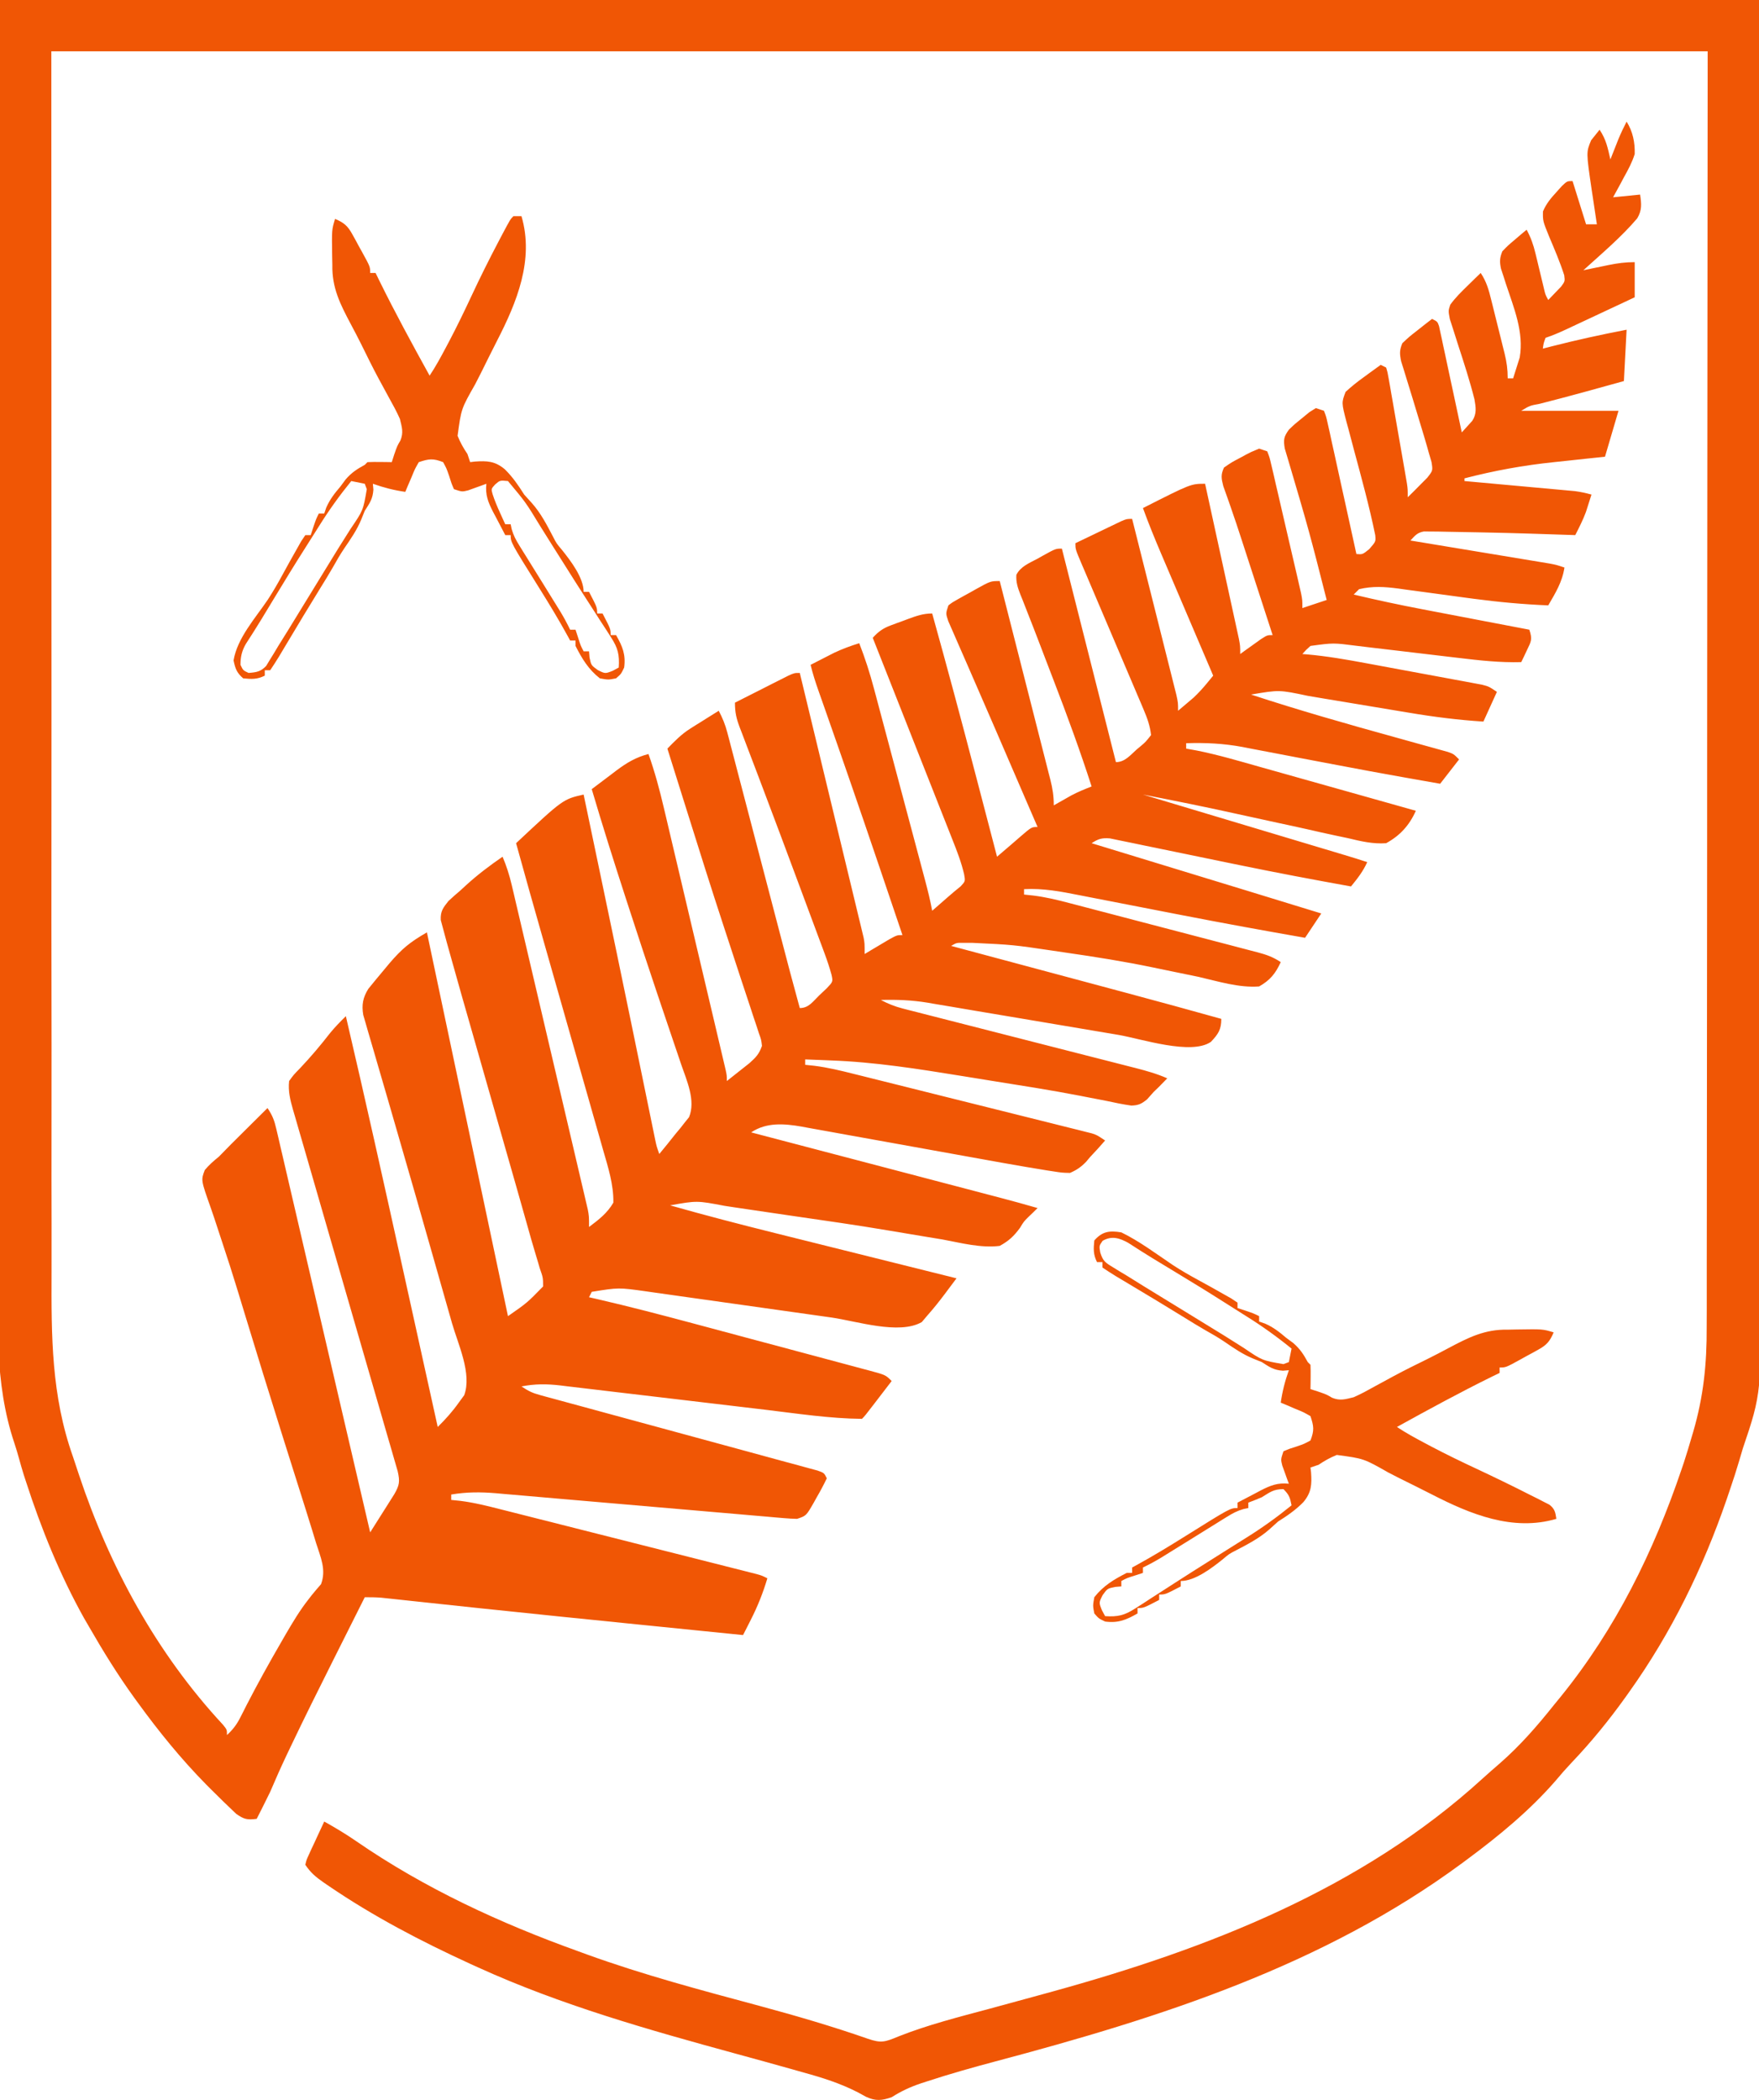 <?xml version="1.0" encoding="UTF-8"?>
<svg version="1.1" xmlns="http://www.w3.org/2000/svg" width="651" height="777">
<path d="M0 0 C214.83 0 429.66 0 651 0 C651.186 125.699 651.186 125.699 651.375 253.938 C651.43 280.388 651.484 306.838 651.541 334.09 C651.568 366.413 651.568 366.413 651.573 381.55 C651.579 392.805 651.604 404.061 651.64 415.316 C651.676 426.816 651.689 438.317 651.681 449.817 C651.677 456.049 651.683 462.28 651.715 468.511 C651.95 515.459 651.95 515.459 645 536 C644.554 537.486 644.114 538.974 643.684 540.464 C642.646 544.012 641.508 547.503 640.312 551 C639.89 552.246 639.468 553.493 639.033 554.777 C630.33 580.094 618.558 604.185 603 626 C602.535 626.655 602.07 627.309 601.59 627.983 C595.447 636.559 588.933 644.554 581.656 652.191 C579.577 654.39 577.616 656.61 575.688 658.938 C566.136 669.927 554.67 679.358 543 688 C542.359 688.476 541.717 688.953 541.057 689.444 C489.648 727.351 429.516 746.536 368.55 762.715 C359.966 765.004 351.439 767.398 342.996 770.172 C342.261 770.411 341.525 770.65 340.767 770.896 C336.853 772.214 333.482 773.792 330 776 C326.32 777.277 324.039 777.482 320.467 775.826 C319.522 775.307 318.576 774.789 317.602 774.254 C311.061 770.888 304.513 768.818 297.438 766.875 C296.107 766.499 294.776 766.122 293.446 765.743 C286.42 763.754 279.377 761.828 272.333 759.902 C239.948 751.042 207.638 741.931 177 728 C175.979 727.536 174.958 727.073 173.906 726.595 C155.82 718.3 138.278 709.145 121.812 697.938 C121.147 697.484 120.481 697.031 119.795 696.564 C116.905 694.54 114.979 692.968 113 690 C113.416 688.191 113.416 688.191 114.336 686.207 C114.658 685.495 114.98 684.783 115.312 684.049 C115.663 683.311 116.014 682.573 116.375 681.812 C116.718 681.063 117.061 680.313 117.414 679.541 C118.264 677.688 119.13 675.843 120 674 C124.091 676.278 128.021 678.634 131.878 681.296 C157.215 698.756 185.12 711.62 214 722 C215.033 722.378 216.067 722.755 217.131 723.145 C238.069 730.729 259.564 736.426 281.053 742.204 C294.583 745.855 307.948 749.751 321.183 754.368 C326.111 756.082 327.564 755.576 332.438 753.547 C343.404 749.203 354.79 746.337 366.166 743.282 C372.668 741.532 379.16 739.749 385.652 737.965 C386.917 737.617 388.182 737.27 389.485 736.912 C447.056 721.054 503.889 698.972 548.621 658.16 C550.783 656.197 552.975 654.28 555.188 652.375 C562.622 645.862 568.839 638.726 575 631 C575.877 629.925 576.755 628.851 577.633 627.777 C597.944 602.723 611.994 574.196 622.312 543.75 C622.614 542.866 622.915 541.982 623.225 541.071 C624.21 538.063 625.109 535.038 626 532 C626.302 530.986 626.302 530.986 626.611 529.951 C630.472 516.75 631.721 504.586 631.639 490.879 C631.646 488.833 631.654 486.787 631.665 484.741 C631.687 479.167 631.679 473.594 631.665 468.021 C631.655 461.9 631.675 455.779 631.691 449.658 C631.715 439.143 631.721 428.628 631.714 418.113 C631.704 403.041 631.725 387.968 631.751 372.896 C631.799 336.681 631.803 300.465 631.812 264.25 C631.874 183.317 631.936 102.385 632 19 C429.71 19 227.42 19 19 19 C19.021 99.788 19.041 180.576 19.062 263.812 C19.051 289.305 19.039 314.797 19.028 341.062 C19.051 363.948 19.051 363.948 19.083 386.835 C19.098 397.683 19.091 408.531 19.071 419.379 C19.052 430.468 19.06 441.557 19.092 452.646 C19.108 458.652 19.114 464.658 19.088 470.665 C18.994 494.444 18.972 516.349 27 539 C27.74 541.22 28.478 543.441 29.213 545.663 C40.583 579.823 57.965 611.732 82.531 638.188 C84 640 84 640 84 642 C86.206 639.956 87.644 638.079 88.988 635.395 C89.358 634.67 89.727 633.946 90.108 633.2 C90.505 632.412 90.903 631.624 91.312 630.812 C95.364 622.964 99.627 615.262 104.062 607.625 C104.655 606.598 105.248 605.57 105.858 604.512 C108.39 600.184 110.912 595.964 114 592.008 C114.438 591.441 114.876 590.874 115.328 590.291 C116.453 588.887 117.632 587.526 118.816 586.172 C120.812 580.824 118.668 576.253 117 571 C116.498 569.363 115.997 567.726 115.497 566.089 C113.974 561.141 112.416 556.205 110.85 551.271 C109.052 545.603 107.267 539.93 105.48 534.258 C104.926 532.498 104.926 532.498 104.36 530.703 C99.712 515.932 95.137 501.138 90.63 486.323 C89.983 484.199 89.335 482.074 88.688 479.949 C88.375 478.925 88.063 477.901 87.742 476.847 C86.023 471.239 84.247 465.656 82.383 460.095 C81.347 457.002 80.336 453.901 79.326 450.8 C78.866 449.412 78.392 448.029 77.904 446.652 C74.365 436.655 74.365 436.655 75.791 432.94 C77.368 431.014 79.07 429.571 81 428 C82.519 426.471 84.026 424.929 85.523 423.379 C87.138 421.771 88.755 420.165 90.375 418.562 C91.206 417.736 92.038 416.909 92.895 416.057 C94.927 414.035 96.963 412.017 99 410 C100.924 412.886 101.526 414.562 102.294 417.866 C102.531 418.871 102.768 419.875 103.011 420.909 C103.391 422.562 103.391 422.562 103.778 424.247 C104.05 425.409 104.322 426.571 104.602 427.768 C105.349 430.963 106.09 434.159 106.828 437.355 C107.609 440.73 108.397 444.102 109.185 447.475 C110.683 453.898 112.175 460.322 113.664 466.747 C115.332 473.937 117.005 481.124 118.68 488.312 C121.316 499.627 123.948 510.942 126.575 522.259 C130.038 537.175 133.517 552.088 137 567 C137.338 566.464 137.677 565.929 138.025 565.377 C138.692 564.323 138.692 564.323 139.372 563.247 C139.812 562.55 140.252 561.853 140.706 561.136 C141.633 559.669 142.562 558.204 143.492 556.739 C143.896 556.097 144.299 555.455 144.715 554.793 C145.129 554.138 145.542 553.484 145.969 552.809 C147.851 549.508 148.042 548.185 147.189 544.4 C146.754 542.867 146.309 541.336 145.857 539.808 C145.616 538.969 145.375 538.129 145.127 537.264 C144.321 534.463 143.502 531.665 142.684 528.867 C142.113 526.895 141.544 524.923 140.976 522.951 C139.766 518.762 138.551 514.574 137.332 510.387 C135.443 503.897 133.565 497.403 131.69 490.908 C128.395 479.5 125.089 468.095 121.781 456.691 C118.907 446.783 116.036 436.874 113.184 426.959 C112.331 424.003 111.471 421.049 110.609 418.095 C110.11 416.364 109.611 414.633 109.113 412.902 C108.893 412.155 108.672 411.407 108.445 410.637 C107.414 407.023 106.584 403.764 107 400 C108.688 397.676 108.688 397.676 111 395.312 C114.983 391.116 118.628 386.794 122.176 382.227 C123.999 380.002 125.954 378.019 128 376 C135.324 407.297 142.283 438.673 149.207 470.06 C150.511 475.969 151.816 481.878 153.122 487.786 C156.084 501.19 159.043 514.595 162 528 C164.933 525.111 167.503 522.25 169.875 518.875 C170.512 518.006 171.149 517.137 171.805 516.242 C174.729 508.311 169.52 497.387 167.281 489.582 C166.907 488.265 166.532 486.949 166.158 485.632 C165.359 482.821 164.558 480.012 163.754 477.202 C162.486 472.768 161.226 468.331 159.966 463.894 C155.801 449.241 151.602 434.599 147.351 419.97 C146.086 415.613 144.827 411.255 143.567 406.897 C142.366 402.743 141.155 398.593 139.936 394.445 C139.363 392.492 138.796 390.537 138.232 388.582 C137.545 386.206 136.85 383.832 136.146 381.461 C135.846 380.414 135.546 379.366 135.237 378.288 C134.973 377.382 134.708 376.476 134.435 375.542 C133.796 371.806 134.313 369.102 136.312 365.895 C138.189 363.579 140.075 361.276 142 359 C142.732 358.121 143.464 357.242 144.219 356.336 C148.734 351.093 151.707 348.596 158 345 C167.9 391.86 177.8 438.72 188 487 C195.086 482.066 195.086 482.066 201 476 C200.985 472.752 200.985 472.752 199.754 469.247 C199.457 468.218 199.457 468.218 199.153 467.167 C198.704 465.622 198.242 464.08 197.77 462.541 C196.955 459.853 196.193 457.154 195.44 454.447 C193.96 449.131 192.448 443.824 190.928 438.519 C189.912 434.974 188.899 431.428 187.887 427.881 C185.376 419.083 182.86 410.285 180.343 401.488 C178.208 394.026 176.075 386.563 173.947 379.098 C172.955 375.625 171.959 372.153 170.964 368.681 C169.52 363.635 168.096 358.584 166.699 353.526 C166.259 351.938 165.816 350.351 165.367 348.766 C164.852 346.934 164.365 345.094 163.882 343.253 C163.631 342.321 163.381 341.389 163.123 340.429 C162.96 337.205 163.98 335.892 165.961 333.406 C167.393 332.061 168.867 330.759 170.375 329.5 C171.093 328.837 171.811 328.175 172.551 327.492 C176.796 323.638 181.275 320.241 186 317 C187.456 320.442 188.525 323.797 189.379 327.434 C189.635 328.512 189.89 329.59 190.153 330.701 C190.426 331.873 190.699 333.046 190.981 334.254 C191.274 335.497 191.567 336.74 191.869 338.02 C192.67 341.42 193.466 344.821 194.261 348.222 C194.925 351.063 195.592 353.904 196.259 356.744 C197.832 363.443 199.402 370.144 200.968 376.845 C202.584 383.758 204.207 390.669 205.832 397.579 C207.228 403.515 208.621 409.453 210.01 415.391 C210.84 418.936 211.671 422.481 212.505 426.025 C213.435 429.974 214.357 433.924 215.278 437.875 C215.555 439.05 215.833 440.225 216.118 441.435 C216.493 443.048 216.493 443.048 216.875 444.693 C217.093 445.627 217.312 446.561 217.537 447.523 C218 450 218 450 218 454 C221.576 451.318 224.75 448.895 227 445 C227.134 438.372 225.034 431.835 223.212 425.533 C222.927 424.527 222.642 423.521 222.349 422.484 C221.411 419.176 220.464 415.871 219.516 412.566 C218.856 410.246 218.197 407.925 217.538 405.605 C215.804 399.499 214.061 393.396 212.316 387.294 C210.557 381.138 208.806 374.98 207.055 368.822 C205.077 361.871 203.099 354.919 201.115 347.97 C197.696 335.993 194.311 324.007 191 312 C208.383 295.718 208.383 295.718 216 294 C217.906 303.099 219.81 312.198 221.714 321.298 C222.028 322.802 222.343 324.307 222.658 325.812 C226.392 343.66 230.113 361.511 233.789 379.371 C233.939 380.101 234.09 380.832 234.245 381.584 C235.695 388.628 237.143 395.672 238.586 402.716 C239.24 405.905 239.896 409.093 240.551 412.281 C240.903 414.006 240.903 414.006 241.262 415.766 C241.585 417.337 241.585 417.337 241.915 418.939 C242.102 419.85 242.288 420.76 242.48 421.698 C242.992 424.141 242.992 424.141 244 427 C246.058 424.529 248.064 422.019 250.062 419.5 C250.934 418.456 250.934 418.456 251.822 417.391 C252.367 416.695 252.912 415.998 253.473 415.281 C254.235 414.339 254.235 414.339 255.012 413.377 C257.552 407.265 254.158 399.809 252.113 393.887 C251.82 393.016 251.526 392.145 251.224 391.248 C250.59 389.371 249.953 387.495 249.313 385.621 C247.948 381.62 246.6 377.614 245.252 373.607 C244.551 371.527 243.85 369.447 243.148 367.367 C239.532 356.641 236.002 345.888 232.5 335.125 C232.061 333.778 232.061 333.778 231.614 332.404 C227.248 318.983 222.996 305.536 219 292 C221.368 290.198 223.744 288.409 226.125 286.625 C226.79 286.117 227.455 285.609 228.141 285.086 C231.977 282.228 235.293 280.217 240 279 C242.346 285.61 244.13 292.262 245.727 299.088 C245.981 300.159 246.235 301.23 246.497 302.333 C247.329 305.845 248.155 309.358 248.98 312.871 C249.559 315.32 250.137 317.768 250.716 320.217 C251.925 325.333 253.131 330.449 254.335 335.566 C255.727 341.483 257.123 347.399 258.522 353.315 C259.87 359.016 261.216 364.718 262.56 370.421 C263.132 372.845 263.704 375.268 264.277 377.692 C265.074 381.067 265.868 384.442 266.661 387.818 C267.018 389.329 267.018 389.329 267.383 390.87 C267.598 391.786 267.812 392.701 268.033 393.644 C268.221 394.442 268.409 395.239 268.602 396.061 C269 398 269 398 269 400 C270.799 398.592 272.589 397.173 274.375 395.75 C275.373 394.961 276.37 394.172 277.398 393.359 C279.848 391.138 280.918 390.039 282 387 C281.727 384.682 281.727 384.682 280.844 382.262 C280.385 380.84 280.385 380.84 279.916 379.388 C279.566 378.355 279.216 377.322 278.855 376.258 C278.499 375.166 278.142 374.073 277.775 372.948 C276.592 369.336 275.39 365.731 274.188 362.125 C273.158 358.992 272.132 355.857 271.107 352.722 C270.899 352.088 270.692 351.453 270.478 350.799 C270.165 349.841 270.165 349.841 269.845 348.864 C269.202 346.898 268.556 344.933 267.911 342.969 C263.273 328.852 258.819 314.679 254.375 300.5 C253.628 298.121 252.881 295.742 252.134 293.364 C250.42 287.91 248.709 282.455 247 277 C249.703 274.216 252.255 271.607 255.551 269.543 C256.474 268.958 256.474 268.958 257.416 268.361 C258.042 267.974 258.668 267.587 259.312 267.188 C259.958 266.781 260.603 266.374 261.268 265.955 C262.841 264.964 264.42 263.981 266 263 C267.398 265.639 268.414 268.127 269.169 271.014 C269.378 271.803 269.587 272.591 269.802 273.404 C270.024 274.261 270.246 275.118 270.474 276 C270.714 276.91 270.953 277.819 271.2 278.756 C271.99 281.765 272.774 284.775 273.559 287.785 C274.109 289.883 274.659 291.981 275.21 294.079 C276.661 299.609 278.107 305.14 279.552 310.672 C281.299 317.361 283.053 324.049 284.806 330.737 C286.172 335.948 287.538 341.16 288.9 346.372 C292.383 359.704 292.383 359.704 296 373 C299.334 373 300.867 370.554 303.188 368.312 C304.109 367.442 305.031 366.572 305.98 365.676 C308.301 363.239 308.301 363.239 307.733 360.638 C307.021 358.074 306.216 355.605 305.289 353.11 C304.76 351.681 304.76 351.681 304.221 350.222 C303.836 349.194 303.451 348.165 303.055 347.105 C302.652 346.021 302.25 344.937 301.835 343.819 C300.969 341.487 300.101 339.154 299.231 336.823 C297.87 333.174 296.514 329.524 295.159 325.874 C290.919 314.459 286.652 303.054 282.336 291.668 C281.634 289.813 280.933 287.958 280.231 286.103 C278.935 282.678 277.63 279.256 276.32 275.837 C275.739 274.305 275.158 272.774 274.578 271.242 C274.313 270.559 274.049 269.876 273.776 269.173 C272.524 265.846 272 263.62 272 260 C275.622 258.16 279.248 256.329 282.875 254.5 C283.908 253.975 284.94 253.451 286.004 252.91 C286.99 252.414 287.976 251.918 288.992 251.406 C290.359 250.715 290.359 250.715 291.753 250.01 C294 249 294 249 296 249 C299.135 261.968 302.264 274.937 305.388 287.908 C306.838 293.93 308.29 299.952 309.746 305.974 C311.151 311.782 312.551 317.592 313.948 323.402 C314.482 325.621 315.018 327.839 315.555 330.057 C316.307 333.159 317.052 336.263 317.797 339.366 C318.021 340.287 318.246 341.208 318.477 342.156 C318.679 343.003 318.881 343.85 319.089 344.723 C319.266 345.456 319.443 346.19 319.625 346.946 C320 349 320 349 320 353 C320.843 352.495 321.686 351.989 322.555 351.469 C323.65 350.819 324.746 350.169 325.875 349.5 C326.966 348.85 328.056 348.201 329.18 347.531 C332 346 332 346 334 346 C331.316 338.061 328.628 330.124 325.938 322.188 C325.334 320.407 325.334 320.407 324.718 318.591 C318.416 300.01 312.021 281.464 305.51 262.956 C305.211 262.104 304.912 261.253 304.604 260.375 C304.051 258.802 303.497 257.228 302.941 255.656 C301.818 252.459 300.787 249.295 300 246 C301.872 245.037 303.748 244.079 305.625 243.125 C306.669 242.591 307.713 242.058 308.789 241.508 C311.818 240.085 314.806 238.988 318 238 C320.152 243.517 321.925 249.001 323.436 254.723 C323.771 255.971 323.771 255.971 324.112 257.244 C324.842 259.968 325.566 262.693 326.289 265.418 C326.798 267.323 327.307 269.228 327.816 271.132 C328.879 275.111 329.94 279.091 330.998 283.072 C332.354 288.171 333.714 293.268 335.077 298.365 C336.126 302.293 337.174 306.221 338.222 310.149 C338.723 312.029 339.225 313.909 339.726 315.789 C340.427 318.414 341.125 321.039 341.823 323.665 C342.03 324.438 342.236 325.212 342.449 326.009 C343.416 329.655 344.318 333.289 345 337 C346.993 335.278 348.978 333.548 350.949 331.801 C352.456 330.477 354 329.195 355.562 327.938 C357.283 326.06 357.283 326.06 356.809 323.461 C355.77 319.017 354.181 314.921 352.492 310.688 C352.134 309.777 351.776 308.866 351.408 307.928 C350.236 304.95 349.055 301.975 347.875 299 C347.064 296.944 346.254 294.888 345.444 292.832 C343.374 287.579 341.297 282.33 339.219 277.08 C337.298 272.225 335.383 267.366 333.469 262.508 C329.985 253.669 326.495 244.834 323 236 C325.078 233.709 326.793 232.468 329.688 231.395 C330.386 231.133 331.085 230.872 331.805 230.604 C332.529 230.342 333.254 230.081 334 229.812 C334.724 229.54 335.449 229.267 336.195 228.986 C339.25 227.862 341.72 227 345 227 C350.498 246.712 355.799 266.468 360.966 286.269 C361.877 289.757 362.79 293.245 363.703 296.732 C365.471 303.488 367.236 310.244 369 317 C370.098 316.06 371.195 315.12 372.293 314.18 C372.904 313.656 373.515 313.133 374.145 312.593 C375.341 311.566 376.533 310.534 377.72 309.497 C381.78 306 381.78 306 384 306 C383.503 304.85 383.006 303.701 382.494 302.516 C381.786 300.879 381.079 299.242 380.371 297.605 C379.799 296.281 379.799 296.281 379.215 294.93 C377.092 290.018 374.971 285.106 372.853 280.192 C371.979 278.164 371.105 276.137 370.23 274.109 C369.792 273.093 369.354 272.076 368.902 271.029 C366.439 265.32 363.963 259.617 361.47 253.922 C360.055 250.687 358.648 247.449 357.241 244.211 C356.581 242.698 355.918 241.186 355.252 239.676 C354.331 237.588 353.422 235.496 352.516 233.402 C352.003 232.232 351.49 231.061 350.962 229.855 C350 227 350 227 351 224 C352.535 222.833 352.535 222.833 354.492 221.738 C355.197 221.342 355.902 220.946 356.629 220.537 C357.37 220.133 358.111 219.729 358.875 219.312 C359.975 218.689 359.975 218.689 361.098 218.053 C366.602 215 366.602 215 370 215 C372.613 225.23 375.221 235.461 377.823 245.694 C379.031 250.445 380.241 255.196 381.455 259.946 C382.626 264.529 383.793 269.113 384.956 273.698 C385.401 275.448 385.848 277.198 386.296 278.947 C386.923 281.395 387.544 283.844 388.164 286.294 C388.351 287.018 388.538 287.743 388.731 288.489 C389.564 291.808 390 294.547 390 298 C390.592 297.662 391.183 297.325 391.793 296.977 C392.583 296.531 393.373 296.085 394.188 295.625 C394.965 295.184 395.742 294.743 396.543 294.289 C398.98 293.01 401.439 292.003 404 291 C399.737 277.794 394.989 264.822 390 251.875 C389.307 250.069 388.614 248.263 387.922 246.457 C387.412 245.128 387.412 245.128 386.892 243.771 C386.22 242.018 385.549 240.264 384.88 238.51 C383.318 234.423 381.743 230.342 380.129 226.274 C379.565 224.831 379.001 223.388 378.438 221.945 C378.174 221.296 377.91 220.647 377.638 219.978 C376.661 217.453 375.972 215.424 376.155 212.7 C377.698 209.597 380.989 208.328 383.938 206.75 C384.584 206.386 385.23 206.023 385.896 205.648 C390.691 203 390.691 203 393 203 C399.6 229.07 406.2 255.14 413 282 C416.322 282 418.312 279.419 420.688 277.312 C421.212 276.877 421.736 276.442 422.275 275.994 C423.984 274.544 423.984 274.544 426 272 C425.645 268.626 424.591 265.709 423.269 262.603 C422.915 261.764 422.56 260.925 422.195 260.06 C421.81 259.161 421.424 258.262 421.027 257.336 C420.626 256.389 420.225 255.443 419.811 254.467 C418.524 251.435 417.231 248.405 415.938 245.375 C415.094 243.391 414.251 241.406 413.408 239.422 C409.104 229.285 409.104 229.285 404.784 219.155 C403.646 216.493 402.512 213.829 401.379 211.164 C401.036 210.365 400.692 209.566 400.339 208.742 C398 203.227 398 203.227 398 201 C401.122 199.494 404.248 197.996 407.375 196.5 C408.264 196.071 409.154 195.641 410.07 195.199 C410.921 194.793 411.772 194.387 412.648 193.969 C413.434 193.592 414.219 193.215 415.029 192.826 C417 192 417 192 419 192 C421.221 200.813 423.438 209.627 425.65 218.443 C426.677 222.536 427.705 226.629 428.737 230.721 C429.732 234.669 430.724 238.618 431.713 242.567 C432.091 244.075 432.471 245.582 432.852 247.089 C433.384 249.198 433.912 251.307 434.439 253.417 C434.741 254.619 435.043 255.82 435.355 257.058 C436 260 436 260 436 263 C437.234 261.965 438.462 260.921 439.688 259.875 C440.372 259.295 441.056 258.715 441.762 258.117 C443.555 256.421 445.079 254.764 446.64 252.868 C447.419 251.921 448.198 250.975 449 250 C448.719 249.341 448.437 248.682 448.147 248.004 C445.483 241.767 442.82 235.53 440.159 229.292 C438.791 226.086 437.423 222.88 436.053 219.675 C434.475 215.982 432.899 212.288 431.324 208.594 C430.837 207.454 430.349 206.314 429.847 205.14 C427.431 199.469 425.105 193.794 423 188 C440.738 179 440.738 179 446 179 C447.699 186.77 449.394 194.542 451.085 202.314 C451.87 205.922 452.657 209.531 453.446 213.139 C454.207 216.62 454.965 220.102 455.722 223.584 C456.011 224.914 456.301 226.242 456.592 227.571 C457 229.431 457.403 231.291 457.807 233.152 C458.038 234.211 458.269 235.27 458.506 236.361 C459 239 459 239 459 242 C459.699 241.495 460.397 240.989 461.117 240.469 C462.027 239.819 462.937 239.169 463.875 238.5 C465.232 237.525 465.232 237.525 466.617 236.531 C469 235 469 235 471 235 C469.098 229.151 467.196 223.301 465.293 217.452 C464.648 215.469 464.003 213.486 463.359 211.503 C462.732 209.577 462.106 207.65 461.479 205.724 C460.862 203.827 460.246 201.93 459.631 200.032 C458.258 195.804 456.868 191.585 455.392 187.391 C455.152 186.7 454.911 186.01 454.663 185.298 C454.03 183.49 453.385 181.686 452.739 179.883 C452 177.001 451.757 175.677 453 173 C455.836 171.043 455.836 171.043 459.375 169.188 C459.965 168.863 460.556 168.539 461.164 168.205 C462.898 167.293 462.898 167.293 466 166 C466.99 166.33 467.98 166.66 469 167 C469.854 169.188 469.854 169.188 470.534 172.115 C470.794 173.206 471.054 174.298 471.322 175.422 C471.591 176.61 471.86 177.799 472.137 179.023 C472.421 180.236 472.705 181.448 472.998 182.697 C473.598 185.266 474.194 187.837 474.781 190.409 C475.533 193.706 476.299 197 477.07 200.292 C477.806 203.431 478.534 206.571 479.262 209.711 C479.537 210.895 479.812 212.08 480.095 213.3 C480.471 214.947 480.471 214.947 480.854 216.626 C481.187 218.078 481.187 218.078 481.527 219.558 C482 222 482 222 482 225 C484.97 224.01 487.94 223.02 491 222 C490.027 218.165 489.046 214.332 488.062 210.5 C487.758 209.311 487.454 208.123 487.141 206.898 C485.35 199.974 483.47 193.087 481.461 186.223 C481.145 185.137 481.145 185.137 480.824 184.029 C479.575 179.73 479.575 179.73 478.297 175.44 C477.694 173.444 477.11 171.443 476.527 169.441 C476.184 168.294 475.841 167.146 475.488 165.963 C474.951 162.703 475.111 161.645 477 159 C479.277 156.824 479.277 156.824 481.938 154.688 C482.813 153.969 483.688 153.251 484.59 152.512 C485.783 151.763 485.783 151.763 487 151 C487.99 151.33 488.98 151.66 490 152 C490.816 154.132 490.816 154.132 491.442 156.979 C491.802 158.57 491.802 158.57 492.169 160.194 C492.416 161.348 492.663 162.502 492.918 163.691 C493.18 164.866 493.442 166.041 493.712 167.252 C494.55 171.02 495.369 174.791 496.188 178.562 C496.751 181.112 497.315 183.66 497.881 186.209 C499.268 192.47 500.639 198.734 502 205 C504.271 205.183 504.271 205.183 506.75 203.188 C509.205 200.375 509.205 200.375 508.965 197.981 C506.787 187.359 503.91 176.901 501.087 166.436 C500.388 163.837 499.703 161.235 499.02 158.633 C498.693 157.444 498.693 157.444 498.36 156.23 C496.478 148.998 496.478 148.998 498 145 C500.163 143.032 502.199 141.368 504.562 139.688 C505.178 139.233 505.794 138.779 506.428 138.311 C507.943 137.195 509.47 136.096 511 135 C511.99 135.495 511.99 135.495 513 136 C513.544 137.808 513.544 137.808 513.961 140.197 C514.121 141.088 514.281 141.979 514.446 142.897 C514.611 143.867 514.776 144.837 514.945 145.836 C515.12 146.826 515.295 147.817 515.475 148.837 C515.844 150.936 516.208 153.036 516.569 155.137 C517.122 158.356 517.687 161.573 518.254 164.789 C518.61 166.825 518.966 168.862 519.32 170.898 C519.489 171.864 519.658 172.83 519.832 173.825 C519.985 174.722 520.139 175.62 520.297 176.544 C520.501 177.729 520.501 177.729 520.71 178.938 C521 181 521 181 521 184 C522.69 182.357 524.352 180.685 526 179 C526.742 178.254 527.485 177.507 528.25 176.738 C530.309 174.113 530.309 174.113 529.797 170.961 C529.279 169.186 529.279 169.186 528.75 167.375 C528.565 166.713 528.381 166.05 528.191 165.368 C527.492 162.902 526.749 160.452 526 158 C524.93 154.476 523.862 150.951 522.8 147.424 C522.064 144.993 521.316 142.566 520.556 140.142 C520.211 139.018 519.867 137.893 519.512 136.734 C519.197 135.726 518.882 134.718 518.557 133.679 C517.985 130.928 517.922 129.569 519 127 C521.504 124.641 521.504 124.641 524.562 122.25 C525.574 121.451 526.586 120.652 527.629 119.828 C528.803 118.923 528.803 118.923 530 118 C532 119 532 119 532.582 120.677 C532.738 121.403 532.893 122.129 533.053 122.877 C533.233 123.698 533.413 124.519 533.599 125.364 C533.785 126.256 533.972 127.148 534.164 128.066 C534.361 128.975 534.558 129.884 534.761 130.82 C535.39 133.732 536.008 136.647 536.625 139.562 C537.049 141.533 537.473 143.504 537.898 145.475 C538.941 150.315 539.973 155.157 541 160 C541.823 159.091 542.646 158.182 543.493 157.245 C543.956 156.733 544.419 156.222 544.896 155.695 C546.59 153.094 546.216 150.707 545.693 147.752 C543.981 140.953 541.814 134.288 539.639 127.625 C538.993 125.633 538.365 123.635 537.738 121.637 C537.167 119.869 537.167 119.869 536.583 118.065 C536 115 536 115 536.742 112.746 C538.619 110.14 540.827 107.989 543.125 105.75 C544.035 104.858 544.945 103.966 545.883 103.047 C546.581 102.371 547.28 101.696 548 101 C550.199 104.298 551.018 107.367 551.945 111.152 C552.12 111.849 552.295 112.545 552.475 113.263 C552.842 114.734 553.207 116.206 553.569 117.678 C554.123 119.928 554.688 122.174 555.254 124.42 C555.61 125.851 555.966 127.283 556.32 128.715 C556.489 129.385 556.658 130.055 556.832 130.745 C557.619 133.976 558 136.642 558 140 C558.66 140 559.32 140 560 140 C560.542 138.361 561.058 136.713 561.562 135.062 C561.853 134.146 562.143 133.229 562.441 132.285 C564.047 122.843 560.274 113.938 557.352 105.088 C557.037 104.104 556.722 103.119 556.398 102.105 C556.106 101.22 555.814 100.335 555.513 99.423 C554.96 96.811 555.026 95.466 556 93 C558.066 90.859 558.066 90.859 560.562 88.75 C561.389 88.044 562.215 87.337 563.066 86.609 C564.024 85.813 564.024 85.813 565 85 C566.544 87.859 567.498 90.539 568.254 93.695 C568.469 94.576 568.683 95.456 568.904 96.363 C569.122 97.275 569.339 98.186 569.562 99.125 C569.999 100.941 570.438 102.756 570.879 104.57 C571.07 105.372 571.262 106.174 571.459 107 C571.943 109.051 571.943 109.051 573 111 C574.039 109.955 575.056 108.888 576.062 107.812 C576.631 107.221 577.199 106.629 577.785 106.02 C579.203 104.081 579.203 104.081 578.91 101.824 C577.345 96.968 575.347 92.286 573.352 87.594 C570.988 81.781 570.988 81.781 571.043 78.238 C572.261 75.39 573.846 73.468 575.938 71.188 C576.648 70.397 577.358 69.607 578.09 68.793 C580 67 580 67 582 67 C584.475 74.92 584.475 74.92 587 83 C588.32 83 589.64 83 591 83 C590.909 82.406 590.818 81.811 590.725 81.199 C590.31 78.467 589.905 75.734 589.5 73 C589.357 72.065 589.214 71.131 589.066 70.168 C587.032 56.316 587.032 56.316 588.875 51.906 C589.917 50.604 590.958 49.302 592 48 C594.458 51.687 595.012 54.697 596 59 C596.266 58.325 596.531 57.649 596.805 56.953 C597.158 56.061 597.511 55.169 597.875 54.25 C598.223 53.368 598.571 52.487 598.93 51.578 C599.865 49.326 600.878 47.164 602 45 C604.309 48.695 605.117 52.686 605 57 C604.049 60.046 602.619 62.722 601.062 65.5 C600.676 66.227 600.29 66.954 599.893 67.703 C598.946 69.479 597.976 71.241 597 73 C600.3 72.67 603.6 72.34 607 72 C607.501 75.438 607.744 77.752 605.934 80.789 C599.993 87.787 592.781 93.831 586 100 C587.036 99.783 588.073 99.567 589.141 99.344 C590.51 99.062 591.88 98.781 593.25 98.5 C594.273 98.285 594.273 98.285 595.316 98.066 C598.646 97.387 601.583 97 605 97 C605 101.29 605 105.58 605 110 C600.783 111.978 596.566 113.953 592.347 115.927 C590.913 116.598 589.478 117.27 588.044 117.943 C585.982 118.91 583.919 119.875 581.855 120.84 C580.894 121.291 580.894 121.291 579.914 121.752 C577.297 122.974 574.743 124.086 572 125 C571.267 127.015 571.267 127.015 571 129 C571.981 128.746 572.962 128.492 573.973 128.23 C583.271 125.85 592.574 123.813 602 122 C601.67 128.27 601.34 134.54 601 141 C590.667 143.893 580.332 146.741 569.932 149.387 C566.162 150.091 566.162 150.091 563 152 C574.88 152 586.76 152 599 152 C597.35 157.61 595.7 163.22 594 169 C591.671 169.242 589.341 169.485 586.941 169.734 C584.621 169.983 582.3 170.236 579.98 170.489 C578.399 170.66 576.818 170.827 575.236 170.989 C563.899 172.159 553.033 174.136 542 177 C542 177.33 542 177.66 542 178 C543.282 178.116 544.563 178.232 545.884 178.351 C550.64 178.782 555.396 179.218 560.152 179.654 C562.21 179.842 564.268 180.03 566.327 180.216 C569.286 180.483 572.244 180.755 575.203 181.027 C576.583 181.151 576.583 181.151 577.991 181.277 C578.851 181.357 579.712 181.437 580.599 181.519 C581.354 181.588 582.109 181.657 582.887 181.728 C584.985 181.998 586.96 182.444 589 183 C588.569 184.377 588.129 185.751 587.688 187.125 C587.322 188.274 587.322 188.274 586.949 189.445 C585.844 192.419 584.434 195.173 583 198 C582.096 197.97 581.191 197.939 580.26 197.908 C557.665 197.161 557.665 197.161 535.062 196.75 C534.076 196.729 533.09 196.707 532.074 196.686 C531.174 196.681 530.275 196.677 529.348 196.672 C528.574 196.663 527.801 196.653 527.004 196.644 C524.477 197.093 523.713 198.159 522 200 C522.67 200.111 523.34 200.221 524.03 200.335 C530.989 201.484 537.948 202.636 544.906 203.79 C547.505 204.221 550.104 204.651 552.702 205.079 C556.433 205.695 560.164 206.314 563.895 206.934 C565.643 207.221 565.643 207.221 567.427 207.515 C568.508 207.695 569.589 207.875 570.702 208.06 C571.655 208.218 572.608 208.376 573.589 208.538 C576 209 576 209 579 210 C578.166 215.396 575.707 219.35 573 224 C563.731 223.62 554.597 222.777 545.402 221.555 C544.39 221.42 543.378 221.286 542.335 221.147 C538.132 220.583 533.93 220.012 529.73 219.433 C526.622 219.007 523.512 218.593 520.402 218.18 C519.461 218.046 518.519 217.913 517.549 217.776 C512.434 217.103 508.047 216.815 503 218 C502.34 218.66 501.68 219.32 501 220 C509.516 222.02 518.046 223.848 526.645 225.48 C527.78 225.698 528.916 225.916 530.086 226.14 C533.661 226.825 537.237 227.506 540.812 228.188 C543.259 228.655 545.704 229.123 548.15 229.592 C554.1 230.73 560.05 231.866 566 233 C567.214 236.642 566.667 237.332 565.062 240.688 C564.492 241.9 564.492 241.9 563.91 243.137 C563.61 243.752 563.309 244.366 563 245 C555.159 245.212 547.583 244.377 539.805 243.434 C538.444 243.274 537.084 243.114 535.723 242.956 C529.989 242.286 524.255 241.603 518.523 240.915 C514.999 240.493 511.474 240.079 507.949 239.67 C505.97 239.438 503.993 239.196 502.015 238.954 C493.45 237.852 493.45 237.852 485 239 C483.34 240.49 483.34 240.49 482 242 C482.843 242.066 482.843 242.066 483.703 242.133 C491.15 242.79 498.432 244.064 505.777 245.434 C507.066 245.672 508.354 245.91 509.681 246.155 C512.387 246.655 515.092 247.159 517.797 247.665 C521.261 248.313 524.727 248.95 528.194 249.585 C531.514 250.195 534.833 250.815 538.152 251.434 C539.396 251.661 540.64 251.888 541.921 252.122 C543.07 252.339 544.219 252.556 545.402 252.779 C546.413 252.967 547.425 253.155 548.467 253.349 C551 254 551 254 554 256 C552.35 259.63 550.7 263.26 549 267 C539.704 266.406 530.665 265.27 521.484 263.715 C520.135 263.491 518.785 263.269 517.435 263.047 C512.489 262.232 507.545 261.406 502.601 260.577 C498.396 259.873 494.19 259.174 489.983 258.483 C488.034 258.161 486.087 257.83 484.139 257.499 C473.415 255.229 473.415 255.229 463 257 C480.663 262.801 498.497 267.874 516.414 272.825 C519.939 273.801 523.462 274.785 526.984 275.77 C528.064 276.065 529.144 276.361 530.257 276.666 C531.247 276.944 532.237 277.221 533.257 277.507 C534.128 277.748 534.998 277.989 535.895 278.237 C538 279 538 279 540 281 C537.69 283.97 535.38 286.94 533 290 C529.458 289.378 525.916 288.752 522.375 288.125 C521.19 287.916 520.006 287.707 518.785 287.491 C510.881 286.088 502.989 284.625 495.103 283.121 C490.286 282.202 485.466 281.292 480.647 280.381 C478.228 279.921 475.809 279.457 473.392 278.99 C469.93 278.32 466.465 277.665 463 277.012 C461.969 276.809 460.939 276.606 459.877 276.397 C452.854 275.091 446.137 274.771 439 275 C439 275.66 439 276.32 439 277 C440.291 277.231 441.583 277.462 442.914 277.701 C450.848 279.292 458.601 281.589 466.383 283.789 C468.05 284.257 469.717 284.725 471.384 285.193 C475.742 286.416 480.098 287.644 484.454 288.872 C488.911 290.128 493.37 291.38 497.828 292.633 C506.553 295.084 515.277 297.541 524 300 C521.627 305.347 518.153 309.195 513 312 C508.074 312.359 503.543 311.255 498.781 310.113 C497.398 309.818 496.013 309.527 494.628 309.241 C490.978 308.473 487.342 307.65 483.708 306.814 C480.1 305.994 476.481 305.224 472.863 304.451 C467.928 303.392 462.996 302.317 458.069 301.219 C446.418 298.622 434.718 296.279 423 294 C423.996 294.298 424.991 294.597 426.017 294.904 C435.39 297.714 444.764 300.525 454.137 303.336 C458.956 304.781 463.775 306.226 468.594 307.671 C473.243 309.064 477.892 310.458 482.541 311.853 C484.316 312.385 486.092 312.917 487.867 313.45 C490.35 314.194 492.833 314.938 495.316 315.683 C496.053 315.904 496.79 316.125 497.55 316.353 C500.379 317.202 503.197 318.066 506 319 C504.471 322.441 502.372 325.092 500 328 C486.104 325.501 472.241 322.885 458.413 320.036 C456.28 319.597 454.147 319.159 452.013 318.722 C440.238 316.309 440.238 316.309 434.59 315.129 C430.969 314.372 427.345 313.629 423.72 312.894 C422.357 312.615 420.996 312.332 419.635 312.043 C417.757 311.645 415.875 311.266 413.992 310.887 C412.928 310.667 411.864 310.446 410.767 310.219 C407.769 309.982 406.488 310.385 404 312 C404.873 312.267 405.746 312.533 406.646 312.808 C414.927 315.338 423.208 317.868 431.489 320.398 C435.745 321.698 440.001 322.999 444.258 324.299 C448.375 325.557 452.492 326.815 456.609 328.072 C458.17 328.549 459.731 329.026 461.291 329.503 C470.531 332.325 479.768 335.154 489 338 C487 341 485 344 483 347 C467.863 344.359 452.755 341.599 437.672 338.668 C436.191 338.381 434.71 338.094 433.23 337.807 C427.192 336.636 421.154 335.463 415.118 334.28 C411.352 333.541 407.585 332.81 403.817 332.084 C402.405 331.81 400.994 331.534 399.583 331.255 C392.649 329.883 386.082 328.617 379 329 C379 329.66 379 330.32 379 331 C380.143 331.122 381.286 331.243 382.464 331.369 C386.942 331.932 391.214 332.948 395.572 334.101 C396.387 334.313 397.203 334.524 398.043 334.742 C400.714 335.436 403.382 336.138 406.051 336.84 C407.915 337.327 409.78 337.814 411.645 338.301 C415.54 339.319 419.434 340.341 423.327 341.365 C428.32 342.678 433.315 343.982 438.311 345.282 C442.157 346.284 446 347.292 449.844 348.301 C451.686 348.784 453.528 349.265 455.371 349.745 C457.941 350.414 460.508 351.091 463.075 351.769 C463.838 351.966 464.6 352.163 465.385 352.366 C468.699 353.25 471.118 354.079 474 356 C472.074 360.206 470.056 362.713 466 365 C458.5 365.57 450.751 363.089 443.5 361.438 C440.201 360.746 436.898 360.072 433.595 359.399 C431.355 358.942 429.116 358.478 426.879 358.008 C416.162 355.768 405.396 354.064 394.562 352.5 C392.914 352.256 391.266 352.012 389.617 351.767 C374.872 349.586 374.872 349.586 360 348.875 C358.907 348.872 357.814 348.87 356.688 348.867 C354.029 348.818 354.029 348.818 352 350 C352.987 350.265 353.975 350.529 354.992 350.802 C364.375 353.316 373.759 355.831 383.142 358.346 C387.964 359.639 392.786 360.932 397.608 362.223 C402.277 363.474 406.945 364.726 411.613 365.978 C413.379 366.451 415.145 366.924 416.911 367.397 C428.625 370.534 440.321 373.734 452 377 C452 380.966 450.847 382.657 448.158 385.498 C440.884 390.562 422.308 384.353 413.967 382.931 C410.801 382.392 407.634 381.86 404.467 381.33 C395.47 379.825 386.477 378.304 377.483 376.781 C371.958 375.846 366.432 374.919 360.904 373.996 C357.798 373.475 354.693 372.944 351.589 372.414 C349.67 372.093 347.752 371.773 345.833 371.453 C344.983 371.305 344.132 371.157 343.256 371.004 C337.463 370.053 331.865 369.837 326 370 C328.678 371.424 331.193 372.427 334.13 373.176 C334.944 373.386 335.759 373.597 336.598 373.813 C337.925 374.148 337.925 374.148 339.279 374.49 C340.218 374.731 341.156 374.972 342.123 375.22 C344.16 375.742 346.197 376.262 348.234 376.78 C351.459 377.6 354.682 378.426 357.905 379.252 C363.585 380.709 369.267 382.16 374.949 383.61 C384.04 385.93 393.131 388.253 402.22 390.584 C405.395 391.396 408.571 392.205 411.747 393.013 C413.695 393.512 415.643 394.011 417.592 394.51 C418.474 394.733 419.357 394.957 420.267 395.187 C424.304 396.225 428.174 397.31 432 399 C428.68 402.418 428.68 402.418 427 404 C426.185 404.917 425.371 405.833 424.531 406.777 C422.457 408.456 421.389 408.987 418.7 409.078 C415.633 408.655 412.649 408.04 409.625 407.375 C407.05 406.871 404.475 406.373 401.898 405.879 C401.17 405.736 400.441 405.594 399.691 405.447 C388.84 403.344 377.916 401.657 367.004 399.914 C363.315 399.323 359.627 398.724 355.94 398.125 C339.823 395.517 323.778 392.963 307.438 392.375 C306.513 392.336 305.588 392.298 304.635 392.258 C302.423 392.166 300.212 392.082 298 392 C298 392.66 298 393.32 298 394 C299.669 394.174 299.669 394.174 301.372 394.351 C306.364 394.979 311.167 396.15 316.04 397.377 C317.012 397.617 317.984 397.858 318.985 398.106 C322.175 398.898 325.363 399.697 328.551 400.496 C330.774 401.051 332.998 401.605 335.221 402.159 C339.869 403.318 344.517 404.481 349.163 405.647 C355.125 407.141 361.088 408.626 367.053 410.109 C371.639 411.25 376.224 412.396 380.809 413.545 C383.008 414.095 385.208 414.643 387.408 415.189 C390.475 415.952 393.541 416.722 396.607 417.494 C397.974 417.831 397.974 417.831 399.369 418.176 C400.203 418.387 401.037 418.599 401.897 418.817 C402.621 418.998 403.345 419.18 404.091 419.366 C406 420 406 420 409 422 C407.191 424.105 405.347 426.115 403.438 428.125 C402.943 428.714 402.449 429.303 401.939 429.91 C400.017 431.867 398.526 432.897 396 434 C393.038 433.931 393.038 433.931 389.547 433.385 C388.898 433.286 388.249 433.188 387.58 433.086 C385.383 432.744 383.192 432.376 381 432 C379.833 431.802 379.833 431.802 378.642 431.6 C373.367 430.699 368.101 429.753 362.836 428.795 C359.876 428.257 356.915 427.725 353.954 427.195 C345.546 425.689 337.138 424.18 328.734 422.651 C323.564 421.71 318.392 420.782 313.218 419.862 C311.26 419.511 309.303 419.156 307.346 418.796 C304.612 418.294 301.875 417.807 299.137 417.323 C297.945 417.098 297.945 417.098 296.728 416.869 C290.19 415.742 283.687 415.209 278 419 C279.837 419.482 279.837 419.482 281.711 419.974 C293.262 423.004 304.812 426.035 316.361 429.066 C322.299 430.625 328.237 432.183 334.175 433.741 C339.906 435.244 345.638 436.749 351.37 438.254 C353.555 438.827 355.74 439.4 357.925 439.973 C360.99 440.777 364.054 441.582 367.117 442.386 C368.018 442.622 368.919 442.858 369.846 443.101 C374.581 444.346 379.298 445.635 384 447 C382.889 448.111 381.768 449.213 380.621 450.287 C378.893 452.009 378.893 452.009 377.477 454.351 C375.193 457.433 373.38 459.141 370 461 C362.984 461.873 355.681 459.898 348.812 458.625 C346.685 458.27 344.556 457.92 342.426 457.576 C337.8 456.824 333.18 456.048 328.561 455.258 C316.983 453.303 305.361 451.642 293.74 449.966 C289.61 449.371 285.482 448.764 281.356 448.147 C278.144 447.667 274.931 447.196 271.719 446.723 C270.564 446.548 269.41 446.373 268.221 446.193 C257.926 444.232 257.926 444.232 248 446 C260.946 449.672 273.949 453.055 287.008 456.301 C288.955 456.787 290.902 457.273 292.85 457.759 C297.909 459.022 302.969 460.282 308.029 461.542 C313.219 462.834 318.408 464.129 323.598 465.424 C333.731 467.952 343.865 470.477 354 473 C353.049 474.271 352.098 475.542 351.147 476.812 C350.617 477.52 350.088 478.228 349.542 478.957 C347.566 481.576 345.555 484.109 343.375 486.562 C342.64 487.43 341.905 488.298 341.148 489.191 C332.771 494.004 317.024 488.824 307.628 487.487 C304.559 487.05 301.489 486.619 298.418 486.188 C289.696 484.966 280.976 483.736 272.256 482.499 C266.901 481.74 261.544 480.988 256.187 480.239 C254.157 479.955 252.128 479.667 250.099 479.377 C247.258 478.971 244.416 478.573 241.574 478.177 C240.337 477.998 240.337 477.998 239.076 477.814 C228.942 476.392 228.942 476.392 219 478 C218.67 478.66 218.34 479.32 218 480 C219.459 480.332 219.459 480.332 220.948 480.671 C233.014 483.45 244.974 486.583 256.934 489.789 C258.99 490.339 261.046 490.889 263.102 491.439 C267.37 492.582 271.639 493.727 275.906 494.873 C281.382 496.343 286.861 497.805 292.339 499.264 C296.567 500.392 300.794 501.526 305.019 502.661 C307.041 503.204 309.062 503.743 311.085 504.281 C313.894 505.028 316.7 505.784 319.506 506.542 C320.341 506.762 321.177 506.982 322.038 507.209 C327.772 508.772 327.772 508.772 330 511 C328.355 513.147 326.709 515.292 325.062 517.438 C324.594 518.049 324.125 518.661 323.643 519.291 C320.113 523.887 320.113 523.887 319 525 C307.103 524.887 295.16 523.054 283.368 521.641 C279.963 521.234 276.557 520.832 273.151 520.432 C263.479 519.295 253.808 518.151 244.138 516.997 C238.195 516.288 232.251 515.587 226.307 514.892 C224.052 514.627 221.797 514.358 219.542 514.086 C216.397 513.707 213.25 513.338 210.104 512.972 C209.18 512.858 208.256 512.744 207.304 512.626 C202.278 512.054 197.972 512.028 193 513 C195.579 514.719 197 515.42 199.873 516.201 C200.656 516.416 201.44 516.632 202.247 516.854 C203.102 517.084 203.958 517.314 204.839 517.55 C205.744 517.798 206.648 518.045 207.58 518.3 C210.579 519.119 213.581 519.931 216.582 520.742 C218.674 521.312 220.766 521.883 222.858 522.454 C228.38 523.959 233.904 525.459 239.428 526.957 C246.093 528.765 252.755 530.58 259.418 532.395 C264.613 533.81 269.809 535.224 275.007 536.634 C279.539 537.864 284.07 539.102 288.599 540.344 C290.879 540.967 293.161 541.58 295.444 542.191 C296.734 542.544 298.025 542.897 299.315 543.25 C300.404 543.544 301.493 543.838 302.615 544.141 C305 545 305 545 306 547 C304.828 549.441 303.609 551.729 302.25 554.062 C301.889 554.713 301.528 555.363 301.156 556.033 C298.375 560.875 298.375 560.875 295 562 C293.377 561.974 291.755 561.875 290.137 561.734 C288.634 561.608 288.634 561.608 287.1 561.479 C286.002 561.38 284.903 561.281 283.771 561.18 C282.613 561.081 281.455 560.982 280.262 560.88 C277.742 560.664 275.223 560.445 272.704 560.223 C268.716 559.873 264.727 559.531 260.737 559.191 C250.825 558.345 240.913 557.487 231.002 556.625 C223.307 555.956 215.611 555.291 207.915 554.637 C203.317 554.246 198.721 553.842 194.125 553.437 C191.709 553.231 189.293 553.025 186.876 552.82 C185.243 552.672 185.243 552.672 183.577 552.521 C177.841 552.046 172.681 552.039 167 553 C167 553.66 167 554.32 167 555 C168.649 555.168 168.649 555.168 170.331 555.339 C175.563 555.997 180.596 557.273 185.699 558.576 C186.74 558.838 187.782 559.1 188.855 559.37 C192.277 560.231 195.697 561.1 199.117 561.969 C201.5 562.571 203.883 563.172 206.265 563.773 C211.247 565.031 216.228 566.292 221.209 567.556 C227.604 569.179 234 570.795 240.397 572.409 C245.311 573.649 250.225 574.892 255.138 576.135 C257.498 576.732 259.857 577.329 262.217 577.925 C265.505 578.755 268.791 579.589 272.078 580.424 C273.058 580.671 274.039 580.918 275.05 581.173 C275.941 581.4 276.833 581.627 277.751 581.861 C278.528 582.058 279.305 582.255 280.105 582.458 C282 583 282 583 284 584 C282.38 589.401 280.441 594.295 277.883 599.328 C277.343 600.395 276.803 601.461 276.247 602.56 C275.835 603.365 275.424 604.17 275 605 C263.926 603.885 252.852 602.768 241.778 601.649 C239.974 601.467 238.17 601.285 236.365 601.103 C216.975 599.144 197.584 597.182 178.203 595.133 C177.53 595.062 176.858 594.991 176.165 594.917 C169.314 594.193 162.465 593.463 155.615 592.728 C154.506 592.61 153.396 592.491 152.252 592.369 C150.21 592.152 148.168 591.932 146.126 591.71 C145.237 591.616 144.349 591.521 143.433 591.424 C142.667 591.341 141.902 591.259 141.113 591.174 C139.082 591.007 137.039 591 135 591 C132.047 596.88 129.097 602.762 126.15 608.645 C125.152 610.636 124.153 612.627 123.154 614.617 C117.835 625.209 112.562 635.82 107.461 646.52 C107.054 647.372 106.647 648.225 106.228 649.104 C104.05 653.697 101.983 658.319 100 663 C99.121 664.821 98.227 666.634 97.312 668.438 C96.657 669.735 96.657 669.735 95.988 671.059 C95.662 671.699 95.336 672.34 95 673 C91.542 673.457 90.26 673.186 87.379 671.121 C84.22 668.111 81.075 665.097 78 662 C77.435 661.433 76.871 660.865 76.289 660.281 C66.988 650.835 58.79 640.715 51 630 C50.573 629.415 50.147 628.83 49.708 628.227 C43.61 619.797 38.181 611.011 33 602 C32.354 600.888 31.708 599.775 31.043 598.629 C22.194 582.751 15.29 565.708 9.688 548.438 C9.399 547.556 9.11 546.674 8.812 545.766 C8.211 543.835 7.647 541.891 7.113 539.939 C6.555 537.901 5.964 535.894 5.291 533.891 C-2.212 511.531 -0.819 488.194 -0.696 464.919 C-0.67 458.578 -0.679 452.237 -0.683 445.896 C-0.686 435.008 -0.668 424.121 -0.633 413.234 C-0.584 397.627 -0.573 382.02 -0.568 366.413 C-0.536 328.921 -0.452 291.429 -0.375 253.938 C-0.251 170.138 -0.128 86.339 0 0 Z " fill="#F05605" transform="translate(0,0)"/>
<path d="M0 0 C6.769 3.3 12.895 7.932 19.129 12.125 C22.222 14.145 25.374 15.953 28.621 17.711 C31.621 19.337 34.596 21.001 37.562 22.688 C38.595 23.269 39.628 23.85 40.691 24.449 C41.453 24.961 42.215 25.473 43 26 C43 26.66 43 27.32 43 28 C43.949 28.309 44.898 28.619 45.875 28.938 C49 30 49 30 51 31 C51 31.66 51 32.32 51 33 C51.722 33.248 52.444 33.495 53.188 33.75 C56.286 35.127 58.422 36.808 61 39 C61.866 39.639 62.733 40.279 63.625 40.938 C66.112 43.098 67.444 45.121 69 48 C69.33 48.33 69.66 48.66 70 49 C70.072 50.519 70.084 52.042 70.062 53.562 C70.053 54.389 70.044 55.215 70.035 56.066 C70.024 56.704 70.012 57.343 70 58 C71.361 58.433 71.361 58.433 72.75 58.875 C76 60 76 60 78 61.188 C80.996 62.405 82.859 61.752 86 61 C88.758 59.786 91.369 58.341 94 56.875 C95.519 56.049 97.038 55.225 98.559 54.402 C99.31 53.994 100.061 53.585 100.835 53.164 C104.992 50.929 109.222 48.85 113.457 46.77 C116.021 45.489 118.55 44.179 121.074 42.824 C128.412 38.927 134.508 35.815 143 36 C144.107 35.977 145.215 35.954 146.355 35.93 C155.991 35.78 155.991 35.78 160 37 C158.646 40.244 157.446 41.669 154.375 43.359 C153.669 43.753 152.962 44.146 152.234 44.551 C151.497 44.947 150.76 45.342 150 45.75 C149.263 46.161 148.525 46.572 147.766 46.996 C142.297 50 142.297 50 140 50 C140 50.66 140 51.32 140 52 C139.1 52.438 138.2 52.877 137.273 53.328 C125.323 59.202 113.656 65.566 102 72 C105.386 74.257 108.91 76.159 112.5 78.062 C113.25 78.46 114 78.858 114.772 79.268 C120.24 82.14 125.778 84.827 131.375 87.438 C138.177 90.628 144.934 93.894 151.625 97.312 C152.449 97.721 153.273 98.13 154.123 98.551 C155.257 99.138 155.257 99.138 156.414 99.738 C157.419 100.249 157.419 100.249 158.444 100.771 C160.427 102.337 160.636 103.549 161 106 C144.856 110.748 129.106 104.245 115 97 C110.978 94.967 106.952 92.944 102.909 90.955 C101.535 90.267 100.168 89.565 98.806 88.854 C89.733 83.689 89.733 83.689 79.738 82.352 C77.252 83.36 75.213 84.498 73 86 C71.515 86.495 71.515 86.495 70 87 C70.104 87.853 70.104 87.853 70.211 88.723 C70.532 93.303 70.385 96.207 67.375 99.812 C64.538 102.709 61.427 104.832 58 107 C56.927 107.946 55.865 108.905 54.812 109.875 C51.068 113.178 46.899 115.328 42.492 117.633 C39.902 118.961 39.902 118.961 37.5 121 C33.515 124.188 27.243 129 22 129 C22 129.66 22 130.32 22 131 C16.25 134 16.25 134 14 134 C14 134.66 14 135.32 14 136 C8.25 139 8.25 139 6 139 C6 139.66 6 140.32 6 141 C1.813 143.393 -1.156 144.632 -6 144 C-8.375 142.875 -8.375 142.875 -10 141 C-10.562 138.125 -10.562 138.125 -10 135 C-6.668 130.759 -2.731 128.41 2 126 C2.66 126 3.32 126 4 126 C4 125.34 4 124.68 4 124 C4.79 123.573 4.79 123.573 5.595 123.137 C11.738 119.774 17.69 116.153 23.625 112.438 C40.325 102 40.325 102 43 102 C43 101.34 43 100.68 43 100 C45.223 98.821 47.452 97.657 49.688 96.5 C50.313 96.166 50.939 95.832 51.584 95.488 C55.205 93.63 57.914 92.562 62 93 C61.772 92.385 61.544 91.77 61.309 91.137 C61.021 90.328 60.734 89.52 60.438 88.688 C60.002 87.487 60.002 87.487 59.559 86.262 C59 84 59 84 60 81 C62.25 80.043 62.25 80.043 65 79.188 C67.704 78.248 67.704 78.248 70 77 C71.442 73.282 71.252 71.755 70 68 C67.45 66.532 67.45 66.532 64.438 65.312 C63.426 64.876 62.414 64.439 61.371 63.988 C60.589 63.662 59.806 63.336 59 63 C59.599 58.805 60.575 54.99 62 51 C61.278 51.062 60.556 51.124 59.812 51.188 C56.389 50.959 54.87 49.845 52 48 C50.928 47.567 49.855 47.134 48.75 46.688 C44.885 45.091 41.609 42.824 38.172 40.465 C35.857 38.904 33.465 37.524 31.027 36.164 C28.419 34.667 25.87 33.083 23.312 31.5 C16.487 27.279 9.606 23.152 2.716 19.037 C1.889 18.543 1.063 18.048 0.211 17.539 C-0.529 17.098 -1.268 16.656 -2.03 16.202 C-3.712 15.175 -5.36 14.093 -7 13 C-7 12.34 -7 11.68 -7 11 C-7.66 11 -8.32 11 -9 11 C-10.414 8.171 -10.319 6.126 -10 3 C-7.058 -0.395 -4.316 -0.719 0 0 Z M-6.938 3.125 C-8.23 4.997 -8.23 4.997 -7.802 7.441 C-6.827 10.553 -5.988 11.158 -3.234 12.82 C-2.419 13.325 -1.604 13.829 -0.764 14.349 C0.148 14.894 1.06 15.439 2 16 C4.037 17.268 6.073 18.536 8.109 19.805 C10.322 21.163 12.535 22.52 14.75 23.875 C16.953 25.227 19.156 26.578 21.359 27.93 C22.446 28.595 23.532 29.261 24.652 29.947 C28.122 32.075 31.591 34.204 35.059 36.336 C36.096 36.973 37.133 37.61 38.201 38.267 C40.584 39.743 42.952 41.238 45.312 42.75 C52.17 47.412 52.17 47.412 60 48.75 C60.66 48.502 61.32 48.255 62 48 C62.33 46.35 62.66 44.7 63 43 C57.601 38.614 52.071 34.644 46.164 30.969 C43.388 29.242 40.633 27.488 37.879 25.727 C32.072 22.027 26.202 18.441 20.312 14.875 C18.35 13.685 16.388 12.495 14.426 11.305 C13.502 10.745 12.578 10.185 11.626 9.608 C8.615 7.764 5.638 5.871 2.676 3.95 C-0.638 2.071 -3.556 1.161 -6.938 3.125 Z M52 98 C50.346 98.698 48.683 99.375 47 100 C47 100.66 47 101.32 47 102 C46.42 102.119 45.84 102.238 45.242 102.361 C42.889 103.032 41.202 103.933 39.129 105.223 C38.029 105.901 38.029 105.901 36.907 106.594 C36.133 107.079 35.36 107.563 34.562 108.062 C33.766 108.555 32.969 109.048 32.148 109.556 C29.762 111.033 27.381 112.516 25 114 C23.097 115.18 21.194 116.359 19.289 117.535 C17.725 118.501 16.163 119.471 14.602 120.441 C12.436 121.739 10.278 122.915 8 124 C8 124.66 8 125.32 8 126 C6.577 126.464 6.577 126.464 5.125 126.938 C2.139 127.874 2.139 127.874 0 129 C0 129.66 0 130.32 0 131 C-0.763 131.062 -1.526 131.124 -2.312 131.188 C-5.168 131.789 -5.168 131.789 -6.938 134.25 C-8.312 136.983 -8.312 136.983 -7.188 139.812 C-6.796 140.534 -6.404 141.256 -6 142 C-1.292 142.314 1.22 141.695 5.168 139.141 C6.135 138.525 7.101 137.91 8.097 137.275 C9.627 136.273 9.627 136.273 11.188 135.25 C12.247 134.571 13.306 133.893 14.397 133.193 C16.565 131.804 18.729 130.409 20.89 129.01 C24.547 126.647 28.227 124.324 31.914 122.008 C34.252 120.538 36.586 119.061 38.918 117.582 C41.372 116.026 43.832 114.483 46.301 112.949 C52.158 109.296 57.641 105.353 63 101 C62.427 98.133 62.139 97.139 60 95 C56.359 95 55.059 96.107 52 98 Z " fill="#F05605" transform="translate(415,456)"/>
<path d="M0 0 C0.99 0 1.98 0 3 0 C7.748 16.144 1.245 31.894 -6 46 C-8.033 50.022 -10.056 54.048 -12.045 58.091 C-12.733 59.465 -13.435 60.832 -14.146 62.194 C-19.311 71.267 -19.311 71.267 -20.648 81.262 C-19.64 83.748 -18.502 85.787 -17 88 C-16.67 88.99 -16.34 89.98 -16 91 C-15.147 90.896 -15.147 90.896 -14.277 90.789 C-9.697 90.468 -6.793 90.615 -3.188 93.625 C-0.291 96.462 1.832 99.573 4 103 C4.946 104.073 5.905 105.135 6.875 106.188 C10.178 109.932 12.328 114.101 14.633 118.508 C15.961 121.098 15.961 121.098 18 123.5 C21.188 127.485 26 133.757 26 139 C26.66 139 27.32 139 28 139 C31 144.75 31 144.75 31 147 C31.66 147 32.32 147 33 147 C36 152.75 36 152.75 36 155 C36.66 155 37.32 155 38 155 C40.393 159.187 41.632 162.156 41 167 C39.875 169.375 39.875 169.375 38 171 C35.125 171.562 35.125 171.562 32 171 C27.759 167.668 25.41 163.731 23 159 C23 158.34 23 157.68 23 157 C22.34 157 21.68 157 21 157 C20.715 156.474 20.43 155.947 20.137 155.405 C16.774 149.262 13.153 143.31 9.438 137.375 C-1 120.675 -1 120.675 -1 118 C-1.66 118 -2.32 118 -3 118 C-4.179 115.777 -5.343 113.548 -6.5 111.312 C-6.834 110.687 -7.168 110.061 -7.512 109.416 C-9.37 105.795 -10.438 103.086 -10 99 C-10.922 99.342 -10.922 99.342 -11.863 99.691 C-12.672 99.979 -13.48 100.266 -14.312 100.562 C-15.513 100.998 -15.513 100.998 -16.738 101.441 C-19 102 -19 102 -22 101 C-22.957 98.75 -22.957 98.75 -23.812 96 C-24.752 93.296 -24.752 93.296 -26 91 C-29.718 89.558 -31.245 89.748 -35 91 C-36.468 93.55 -36.468 93.55 -37.688 96.562 C-38.124 97.574 -38.561 98.586 -39.012 99.629 C-39.338 100.411 -39.664 101.194 -40 102 C-44.195 101.401 -48.01 100.425 -52 99 C-51.938 99.722 -51.876 100.444 -51.812 101.188 C-52.041 104.611 -53.155 106.13 -55 109 C-55.433 110.073 -55.866 111.145 -56.312 112.25 C-57.909 116.115 -60.176 119.391 -62.535 122.828 C-64.096 125.143 -65.476 127.535 -66.836 129.973 C-68.333 132.581 -69.917 135.13 -71.5 137.688 C-75.721 144.513 -79.848 151.394 -83.963 158.284 C-84.457 159.111 -84.952 159.937 -85.461 160.789 C-85.902 161.529 -86.344 162.268 -86.798 163.03 C-87.825 164.712 -88.907 166.36 -90 168 C-90.66 168 -91.32 168 -92 168 C-92 168.66 -92 169.32 -92 170 C-94.829 171.414 -96.874 171.319 -100 171 C-102.385 168.933 -102.905 167.443 -103.562 164.375 C-102.175 156.052 -95.494 148.739 -90.875 141.871 C-88.855 138.778 -87.047 135.626 -85.289 132.379 C-83.663 129.379 -81.999 126.404 -80.312 123.438 C-79.731 122.405 -79.15 121.372 -78.551 120.309 C-78.039 119.547 -77.527 118.785 -77 118 C-76.34 118 -75.68 118 -75 118 C-74.691 117.051 -74.381 116.103 -74.062 115.125 C-73 112 -73 112 -72 110 C-71.34 110 -70.68 110 -70 110 C-69.752 109.278 -69.505 108.556 -69.25 107.812 C-67.873 104.714 -66.192 102.578 -64 100 C-63.361 99.134 -62.721 98.267 -62.062 97.375 C-59.902 94.888 -57.879 93.556 -55 92 C-54.67 91.67 -54.34 91.34 -54 91 C-52.481 90.928 -50.958 90.916 -49.438 90.938 C-48.198 90.951 -48.198 90.951 -46.934 90.965 C-45.976 90.982 -45.976 90.982 -45 91 C-44.567 89.639 -44.567 89.639 -44.125 88.25 C-43 85 -43 85 -41.812 83 C-40.595 80.004 -41.248 78.141 -42 75 C-43.214 72.242 -44.659 69.631 -46.125 67 C-46.951 65.481 -47.775 63.962 -48.598 62.441 C-49.006 61.69 -49.415 60.939 -49.836 60.165 C-52.071 56.008 -54.15 51.778 -56.23 47.543 C-57.511 44.979 -58.821 42.45 -60.176 39.926 C-64.073 32.588 -67.185 26.492 -67 18 C-67.023 16.893 -67.046 15.785 -67.07 14.645 C-67.22 5.009 -67.22 5.009 -66 1 C-62.756 2.354 -61.331 3.554 -59.641 6.625 C-59.051 7.685 -59.051 7.685 -58.449 8.766 C-58.053 9.503 -57.658 10.24 -57.25 11 C-56.633 12.106 -56.633 12.106 -56.004 13.234 C-53 18.703 -53 18.703 -53 21 C-52.34 21 -51.68 21 -51 21 C-50.562 21.9 -50.123 22.8 -49.672 23.727 C-43.798 35.677 -37.434 47.344 -31 59 C-28.743 55.614 -26.841 52.09 -24.938 48.5 C-24.54 47.75 -24.142 47 -23.732 46.228 C-20.86 40.76 -18.172 35.223 -15.562 29.625 C-12.373 22.784 -9.018 16.053 -5.5 9.375 C-4.849 8.139 -4.849 8.139 -4.186 6.877 C-1.137 1.137 -1.137 1.137 0 0 Z M-65 17 C-64 20 -64 20 -64 20 Z M-60 98 C-64.386 103.399 -68.356 108.929 -72.031 114.836 C-73.758 117.612 -75.512 120.367 -77.273 123.121 C-80.973 128.928 -84.559 134.798 -88.125 140.688 C-89.315 142.65 -90.505 144.612 -91.695 146.574 C-92.255 147.498 -92.815 148.422 -93.392 149.374 C-95.236 152.385 -97.129 155.362 -99.05 158.324 C-100.504 160.89 -101 163.067 -101 166 C-100.02 168.064 -100.02 168.064 -98 169 C-95.082 168.763 -93.514 168.546 -91.476 166.382 C-91.048 165.673 -90.62 164.965 -90.18 164.234 C-89.675 163.419 -89.171 162.604 -88.651 161.764 C-87.834 160.396 -87.834 160.396 -87 159 C-85.732 156.963 -84.464 154.927 -83.195 152.891 C-81.837 150.678 -80.48 148.465 -79.125 146.25 C-77.773 144.047 -76.422 141.844 -75.07 139.641 C-74.405 138.554 -73.739 137.468 -73.053 136.348 C-70.925 132.878 -68.796 129.409 -66.664 125.941 C-66.027 124.904 -65.39 123.867 -64.733 122.799 C-63.257 120.416 -61.762 118.048 -60.25 115.688 C-55.588 108.83 -55.588 108.83 -54.25 101 C-54.498 100.34 -54.745 99.68 -55 99 C-56.65 98.67 -58.3 98.34 -60 98 Z M-6.75 99.25 C-8.235 100.895 -8.235 100.895 -7.707 102.812 C-6.932 105.211 -5.983 107.456 -4.938 109.75 C-4.575 110.549 -4.213 111.348 -3.84 112.172 C-3.563 112.775 -3.286 113.378 -3 114 C-2.34 114 -1.68 114 -1 114 C-0.821 114.87 -0.821 114.87 -0.639 115.758 C0.032 118.111 0.933 119.798 2.223 121.871 C2.901 122.971 2.901 122.971 3.594 124.093 C4.079 124.867 4.563 125.64 5.062 126.438 C5.555 127.234 6.048 128.031 6.556 128.852 C8.033 131.238 9.516 133.619 11 136 C12.18 137.903 13.359 139.806 14.535 141.711 C15.501 143.275 16.471 144.837 17.441 146.398 C18.739 148.564 19.915 150.722 21 153 C21.66 153 22.32 153 23 153 C23.309 153.949 23.619 154.898 23.938 155.875 C24.874 158.861 24.874 158.861 26 161 C26.66 161 27.32 161 28 161 C28.062 161.763 28.124 162.526 28.188 163.312 C28.789 166.168 28.789 166.168 31.25 167.938 C33.983 169.312 33.983 169.312 36.812 168.188 C37.534 167.796 38.256 167.404 39 167 C39.314 162.292 38.695 159.78 36.141 155.832 C35.525 154.865 34.91 153.899 34.275 152.903 C33.273 151.373 33.273 151.373 32.25 149.812 C31.571 148.753 30.893 147.694 30.193 146.603 C28.804 144.435 27.409 142.271 26.01 140.11 C23.647 136.453 21.324 132.773 19.008 129.086 C17.538 126.748 16.061 124.414 14.582 122.082 C13.026 119.628 11.483 117.168 9.949 114.699 C4.583 105.886 4.583 105.886 -2 98 C-4.952 97.709 -4.952 97.709 -6.75 99.25 Z " fill="#F05605" transform="translate(190,80)"/>
</svg>
